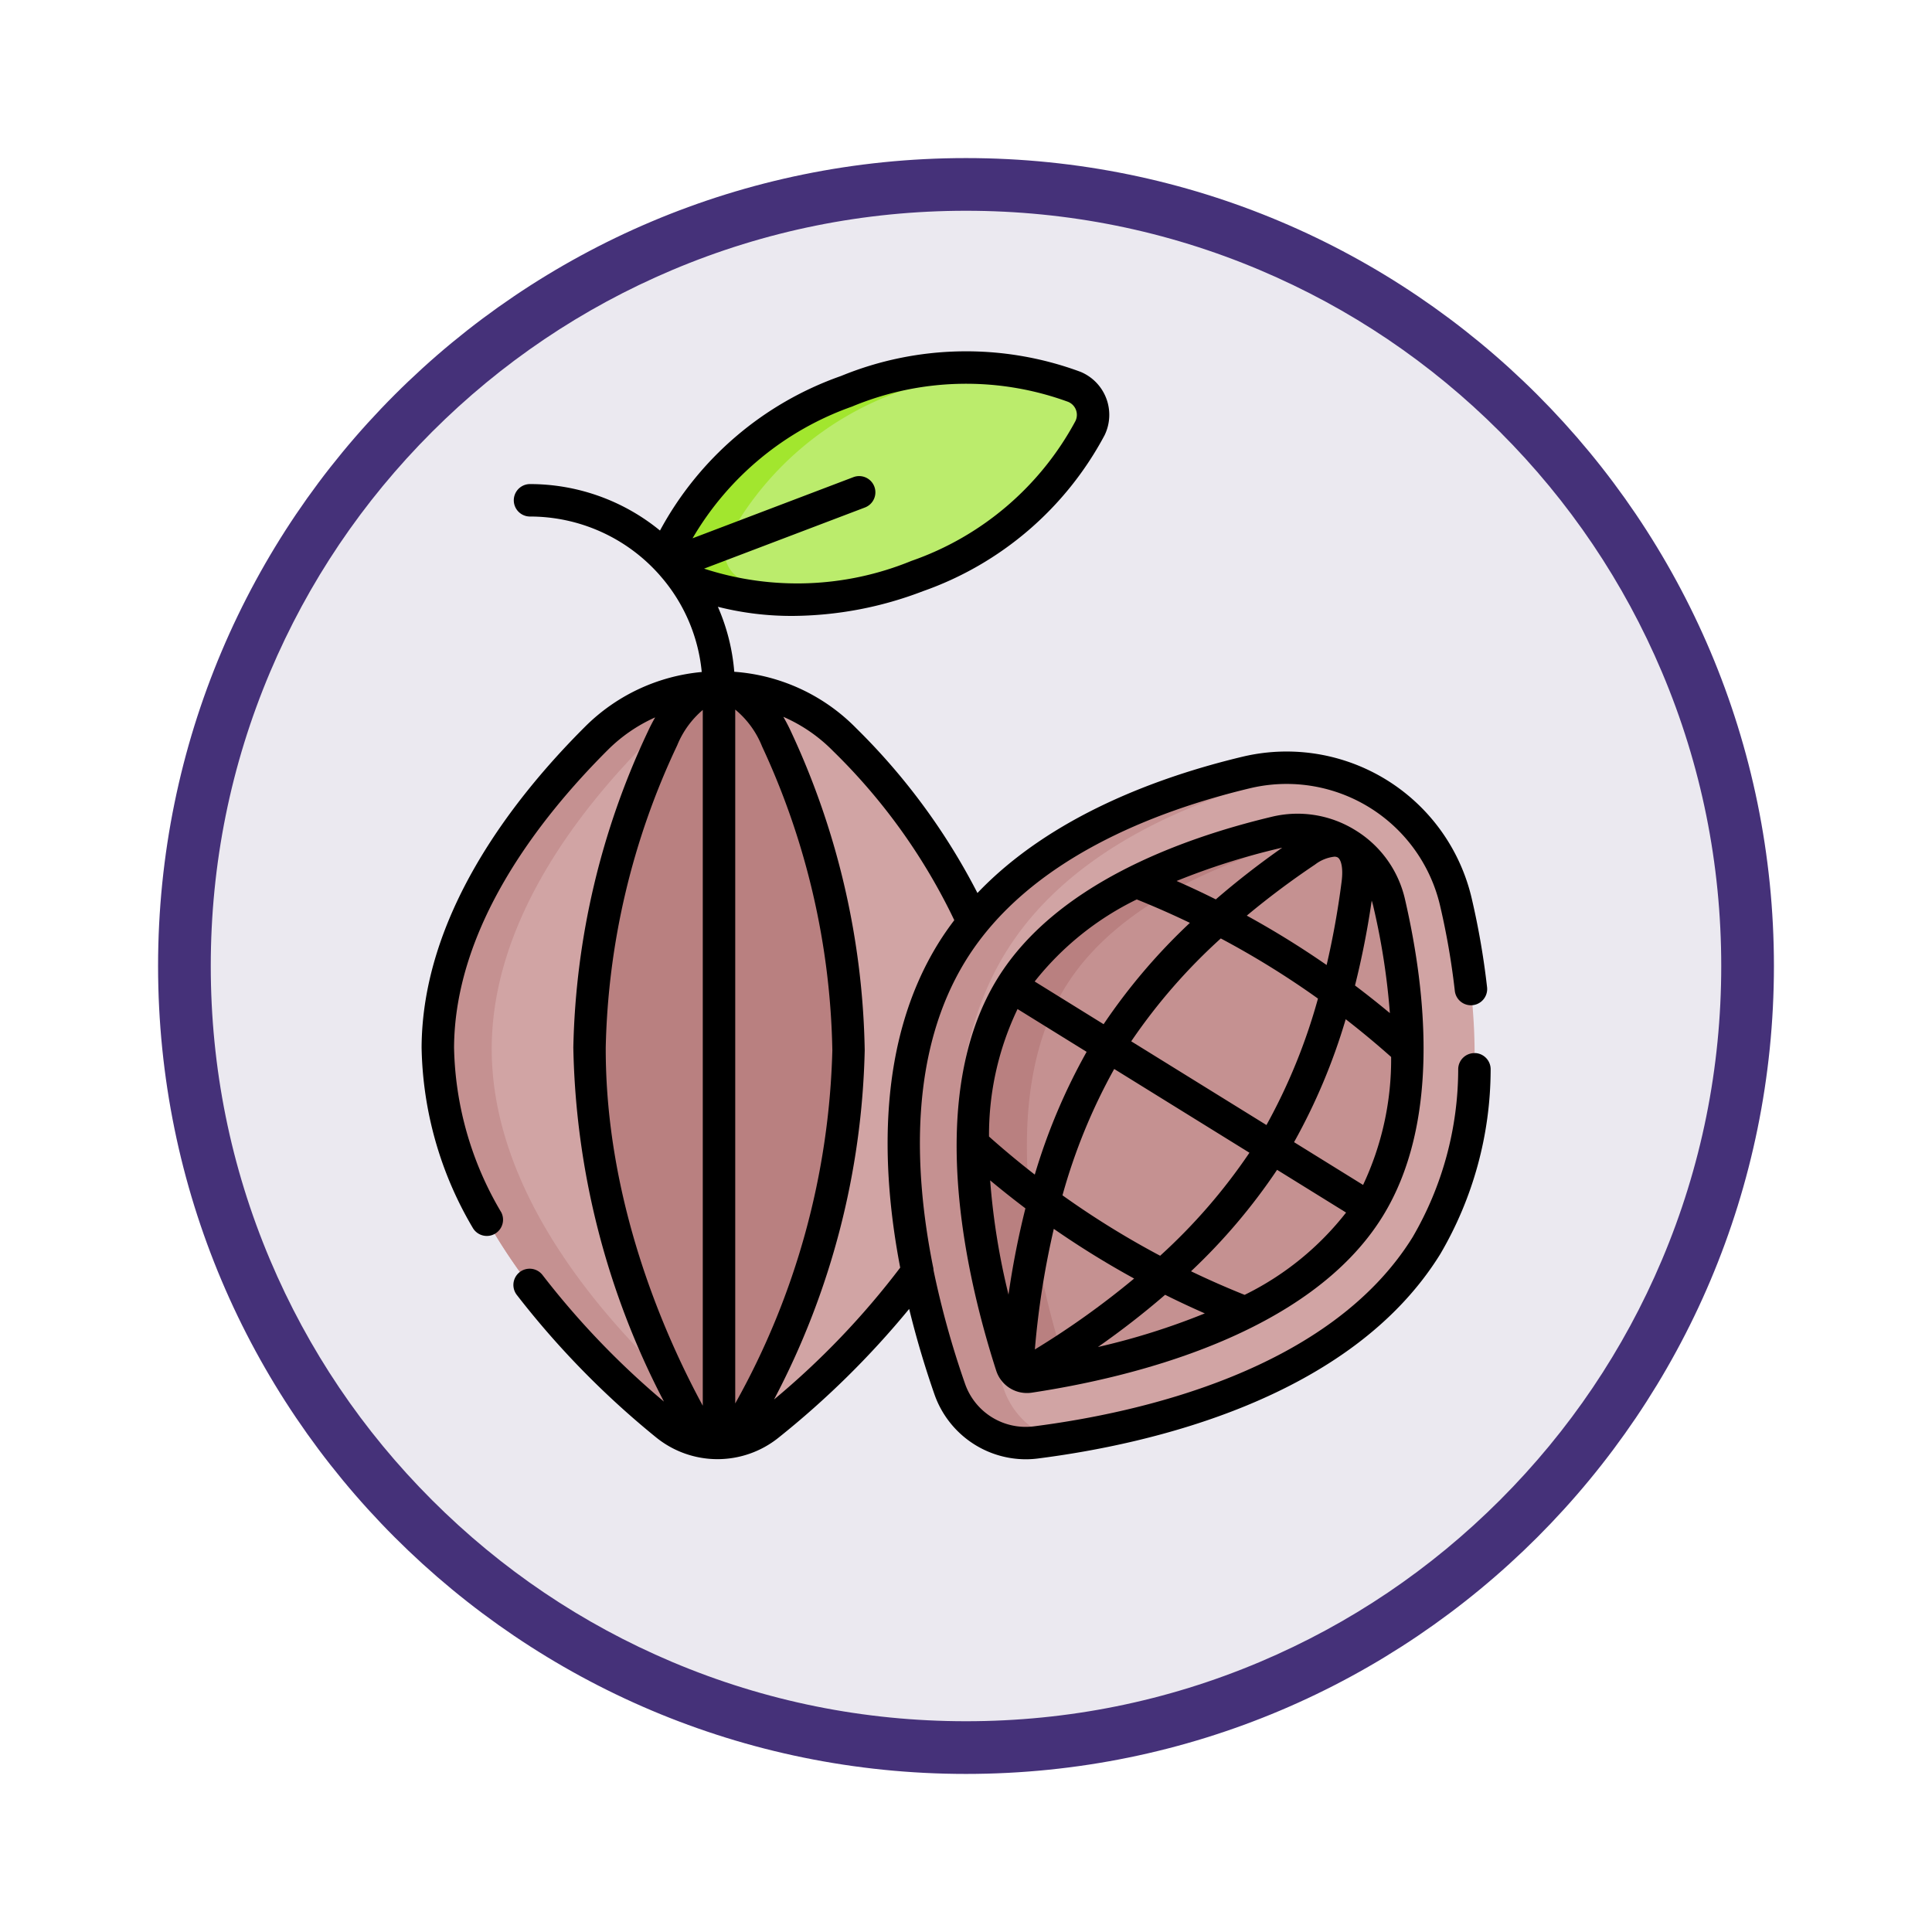 <svg xmlns="http://www.w3.org/2000/svg" xmlns:xlink="http://www.w3.org/1999/xlink" width="110" height="110" viewBox="0 0 110 110">
  <defs>
    <filter id="Trazado_982547" x="0" y="0" width="110" height="110" filterUnits="userSpaceOnUse">
      <feOffset dy="3" input="SourceAlpha"/>
      <feGaussianBlur stdDeviation="3" result="blur"/>
      <feFlood flood-opacity="0.161"/>
      <feComposite operator="in" in2="blur"/>
      <feComposite in="SourceGraphic"/>
    </filter>
  </defs>
  <g id="Grupo_1171229" data-name="Grupo 1171229" transform="translate(-692 -1786)">
    <g id="Grupo_1171023" data-name="Grupo 1171023" transform="translate(0.771 -380)">
      <g id="Grupo_1162553" data-name="Grupo 1162553" transform="translate(700.229 2172)">
        <g id="Grupo_1162412" data-name="Grupo 1162412" transform="translate(0 0)">
          <g id="Grupo_1158638" data-name="Grupo 1158638" transform="translate(0 0)">
            <g id="Grupo_1155734" data-name="Grupo 1155734">
              <g id="Grupo_1154704" data-name="Grupo 1154704">
                <g id="Grupo_1150790" data-name="Grupo 1150790" transform="translate(0 0)">
                  <g id="Grupo_1154214" data-name="Grupo 1154214" transform="translate(0)">
                    <g id="Grupo_1152583" data-name="Grupo 1152583">
                      <g id="Grupo_1146973" data-name="Grupo 1146973">
                        <g id="Grupo_1146954" data-name="Grupo 1146954">
                          <g transform="matrix(1, 0, 0, 1, -9, -6)" filter="url(#Trazado_982547)">
                            <g id="Trazado_982547-2" data-name="Trazado 982547" transform="translate(9 6)" fill="#ebe9f0">
                              <path d="M 46 90.5 C 39.992 90.5 34.164 89.324 28.679 87.003 C 23.38 84.762 18.621 81.553 14.534 77.466 C 10.446 73.379 7.238 68.62 4.996 63.321 C 2.676 57.836 1.5 52.008 1.5 46 C 1.5 39.992 2.676 34.164 4.996 28.679 C 7.238 23.38 10.446 18.621 14.534 14.534 C 18.621 10.446 23.38 7.238 28.679 4.996 C 34.164 2.676 39.992 1.5 46 1.5 C 52.008 1.5 57.836 2.676 63.321 4.996 C 68.62 7.238 73.379 10.446 77.466 14.534 C 81.554 18.621 84.762 23.38 87.004 28.679 C 89.324 34.164 90.5 39.992 90.5 46 C 90.5 52.008 89.324 57.836 87.004 63.321 C 84.762 68.62 81.554 73.379 77.466 77.466 C 73.379 81.553 68.62 84.762 63.321 87.003 C 57.836 89.324 52.008 90.5 46 90.5 Z" stroke="none"/>
                              <path d="M 46 3 C 40.194 3 34.563 4.137 29.263 6.378 C 24.143 8.544 19.544 11.644 15.594 15.594 C 11.644 19.544 8.544 24.143 6.378 29.263 C 4.137 34.563 3 40.194 3 46 C 3 51.806 4.137 57.437 6.378 62.737 C 8.544 67.857 11.644 72.455 15.594 76.405 C 19.544 80.355 24.143 83.456 29.263 85.622 C 34.563 87.863 40.194 89 46 89 C 51.806 89 57.437 87.863 62.737 85.622 C 67.857 83.456 72.456 80.355 76.406 76.405 C 80.356 72.455 83.456 67.857 85.622 62.737 C 87.864 57.437 89 51.806 89 46 C 89 40.194 87.864 34.563 85.622 29.263 C 83.456 24.143 80.356 19.544 76.406 15.594 C 72.456 11.644 67.857 8.544 62.737 6.378 C 57.437 4.137 51.806 3 46 3 M 46 0 C 71.405 0 92 20.595 92 46 C 92 71.405 71.405 92 46 92 C 20.595 92 7.62939453125e-06 71.405 7.62939453125e-06 46 C 7.62939453125e-06 20.595 20.595 0 46 0 Z" stroke="none" fill="#453179"/>
                            </g>
                          </g>
                        </g>
                      </g>
                    </g>
                  </g>
                </g>
              </g>
            </g>
          </g>
        </g>
      </g>
    </g>
    <g id="grano-de-cacao" transform="translate(707.019 1806.001)">
      <g id="Grupo_1171227" data-name="Grupo 1171227" transform="translate(9.898 0.928)">
        <g id="Grupo_1171226" data-name="Grupo 1171226" transform="translate(0)">
          <path id="Trazado_1016908" data-name="Trazado 1016908" d="M48.453,176.015c-.045,9.49-8.585,17.632-13.216,21.351a4.6,4.6,0,0,1-5.793-.027c-4.6-3.762-13.06-11.983-13.015-21.474.033-7.019,4.713-13.3,9.022-17.6a9.978,9.978,0,0,1,14.146.066C43.865,162.672,48.486,169,48.453,176.015Z" transform="translate(-16.429 -137.146)" fill="#d1a4a4"/>
          <path id="Trazado_1016909" data-name="Trazado 1016909" d="M32.524,197.347c-4.6-3.762-13.06-11.983-13.015-21.474.033-7.019,4.713-13.3,9.022-17.6a9.909,9.909,0,0,1,5.5-2.786,9.957,9.957,0,0,0-8.583,2.786c-4.309,4.3-8.989,10.581-9.022,17.6-.045,9.49,8.419,17.712,13.015,21.474a4.6,4.6,0,0,0,4.452.775,4.6,4.6,0,0,1-1.372-.775Z" transform="translate(-16.429 -137.154)" fill="#c59191"/>
          <path id="Trazado_1016910" data-name="Trazado 1016910" d="M101.3,176.015c-.021,9.49-3.953,17.632-6.085,21.351-.781,1.361-1.893,1.35-2.667-.027-2.116-3.762-6.013-11.983-5.993-21.474a43.029,43.029,0,0,1,4.154-17.6c1.8-3.9,4.73-3.872,6.513.066A43.5,43.5,0,0,1,101.3,176.015Z" transform="translate(-77.912 -137.146)" fill="#b98080"/>
          <path id="Trazado_1016911" data-name="Trazado 1016911" d="M124.316,17.3a1.726,1.726,0,0,0,.894,2.352,17.873,17.873,0,0,0,12.951-.247,17.873,17.873,0,0,0,9.844-8.42,1.726,1.726,0,0,0-.894-2.352,17.873,17.873,0,0,0-12.951.247A17.873,17.873,0,0,0,124.316,17.3Z" transform="translate(-110.871 -7.538)" fill="#bbec6c"/>
          <path id="Trazado_1016912" data-name="Trazado 1016912" d="M128.291,19.659a1.727,1.727,0,0,1-.894-2.352,17.874,17.874,0,0,1,9.844-8.42,20.452,20.452,0,0,1,5.534-1.276,19.589,19.589,0,0,0-8.614,1.276,17.873,17.873,0,0,0-9.844,8.42,1.726,1.726,0,0,0,.894,2.352,15.973,15.973,0,0,0,7.418,1.029A14.707,14.707,0,0,1,128.291,19.659Z" transform="translate(-110.871 -7.544)" fill="#a2e62e"/>
          <path id="Trazado_1016913" data-name="Trazado 1016913" d="M261.6,219.664c-4.958,8-16.4,10.46-22.248,11.2a4.561,4.561,0,0,1-4.885-3.026c-1.936-5.565-4.832-16.906.127-24.909,3.667-5.919,10.882-8.8,16.756-10.207a9.9,9.9,0,0,1,11.929,7.391c1.359,5.883,1.988,13.628-1.679,19.548Z" transform="translate(-205.304 -169.671)" fill="#d1a4a4"/>
          <path id="Trazado_1016914" data-name="Trazado 1016914" d="M237.67,202.933c-4.958,8-2.062,19.345-.127,24.91a4.558,4.558,0,0,0,2.977,2.863c-.41.062-.8.116-1.172.163a4.563,4.563,0,0,1-4.885-3.026c-1.936-5.565-4.831-16.906.127-24.91,3.668-5.919,10.883-8.8,16.756-10.206a9.829,9.829,0,0,1,3.838-.149q-.379.059-.758.149C248.553,194.129,241.338,197.014,237.67,202.933Z" transform="translate(-205.304 -169.672)" fill="#c59191"/>
          <path id="Trazado_1016915" data-name="Trazado 1016915" d="M266.951,252.325a.92.92,0,0,1-1.014-.628c-1.62-5.033-4.019-15.093,0-21.574,3.116-5.029,9.9-7.548,15.039-8.775a5.366,5.366,0,0,1,6.46,4c1.19,5.15,1.954,12.344-1.161,17.373C282.255,249.2,272.18,251.535,266.951,252.325Z" transform="translate(-233.264 -194.876)" fill="#c59191"/>
          <path id="Trazado_1016916" data-name="Trazado 1016916" d="M269.015,230.122c-4.017,6.482-1.616,16.542,0,21.575a.907.907,0,0,0,.124.249c-.792.155-1.53.28-2.191.379a.921.921,0,0,1-1.014-.628c-1.62-5.033-4.02-15.093,0-21.575,3.115-5.029,9.9-7.548,15.039-8.775a5.279,5.279,0,0,1,2.764.076c-5.1,1.254-11.671,3.771-14.722,8.7Z" transform="translate(-233.264 -194.875)" fill="#b98080"/>
        </g>
      </g>
      <g id="Grupo_1171228" data-name="Grupo 1171228" transform="translate(8.981 -0.001)">
        <path id="Trazado_1016917" data-name="Trazado 1016917" d="M68.956,39.959a.923.923,0,0,0-.951.9,19.016,19.016,0,0,1-2.595,9.578c-4.7,7.582-15.536,10-21.579,10.774a3.657,3.657,0,0,1-3.9-2.413,51.126,51.126,0,0,1-1.8-6.482A.927.927,0,0,0,38.1,52.1c-1.107-5.55-1.337-12.24,1.877-17.43,3.565-5.753,10.769-8.5,16.185-9.794a8.973,8.973,0,0,1,10.814,6.7,42.059,42.059,0,0,1,.837,4.846.924.924,0,0,0,1.837-.2,43.922,43.922,0,0,0-.873-5.06,10.821,10.821,0,0,0-13.044-8.081c-4.8,1.146-10.938,3.4-15.1,7.762a36.653,36.653,0,0,0-6.9-9.38,10.8,10.8,0,0,0-6.946-3.216,11.52,11.52,0,0,0-.933-3.7,17.075,17.075,0,0,0,4.246.52,21.015,21.015,0,0,0,7.427-1.407A18.75,18.75,0,0,0,47.872,4.778,2.651,2.651,0,0,0,46.5,1.169a18.748,18.748,0,0,0-13.634.237,18.783,18.783,0,0,0-10.308,8.8,11.689,11.689,0,0,0-7.4-2.646.924.924,0,0,0,0,1.848,9.836,9.836,0,0,1,7.35,3.3c.1.117.208.239.308.364a9.7,9.7,0,0,1,2.119,5.188,10.8,10.8,0,0,0-6.657,3.128c-4.22,4.212-9.258,10.8-9.293,18.25a20.857,20.857,0,0,0,2.927,10.292.924.924,0,0,0,1.612-.9,19.043,19.043,0,0,1-2.691-9.379c.032-6.824,4.777-12.984,8.751-16.95a9.011,9.011,0,0,1,2.7-1.857q-.221.382-.421.816a44.16,44.16,0,0,0-4.239,17.985A45.342,45.342,0,0,0,22.784,59.8a46.74,46.74,0,0,1-6.909-7.2A.924.924,0,1,0,14.4,53.719a49.441,49.441,0,0,0,7.933,8.116,5.549,5.549,0,0,0,6.957.033,50.033,50.033,0,0,0,7.455-7.344c.449,1.836.964,3.5,1.445,4.878a5.519,5.519,0,0,0,5.19,3.682,5.421,5.421,0,0,0,.685-.043c6.369-.811,17.816-3.4,22.916-11.635a20.827,20.827,0,0,0,2.871-10.5.925.925,0,0,0-.9-.951ZM26.842,59.905V20.4a5.224,5.224,0,0,1,1.529,2.1,42.776,42.776,0,0,1,4,17.3A43.389,43.389,0,0,1,26.842,59.905ZM33.523,3.134a16.894,16.894,0,0,1,12.269-.257.8.8,0,0,1,.417,1.1,16.9,16.9,0,0,1-9.341,7.959,17.122,17.122,0,0,1-11.8.439l9.158-3.481a.924.924,0,0,0-.657-1.728l-9.157,3.481a17.121,17.121,0,0,1,9.11-7.51Zm-9.985,19.3a5.232,5.232,0,0,1,1.456-2.014V60.034c-2.221-4.1-5.543-11.687-5.525-20.385A42.3,42.3,0,0,1,23.538,22.434Zm5.52,37.234A44.721,44.721,0,0,0,34.214,39.8a44.63,44.63,0,0,0-4.16-18.067,10.1,10.1,0,0,0-.474-.921,9,9,0,0,1,2.834,1.95,33.833,33.833,0,0,1,6.9,9.629c-.32.421-.624.857-.906,1.312-3.458,5.583-3.294,12.623-2.173,18.469a45.633,45.633,0,0,1-7.174,7.5Z" transform="translate(-8.981 0.001)"/>
        <path id="Trazado_1016918" data-name="Trazado 1016918" d="M278.955,214.628a6.234,6.234,0,0,0-4.736-.758c-5.31,1.268-12.328,3.891-15.61,9.187-4.17,6.731-1.846,16.889-.09,22.344a1.837,1.837,0,0,0,1.751,1.28,1.887,1.887,0,0,0,.281-.021c5.667-.856,15.8-3.3,19.967-10.029,3.282-5.3,2.505-12.749,1.276-18.068A6.231,6.231,0,0,0,278.955,214.628Zm-11.1,24.237a49.4,49.4,0,0,1-5.561-3.441,32.812,32.812,0,0,1,2.945-7.193l7.7,4.769A32.454,32.454,0,0,1,267.856,238.864Zm-7.134,5.338a48.415,48.415,0,0,1,1.079-6.869,51.2,51.2,0,0,0,4.574,2.829A47.528,47.528,0,0,1,260.722,244.2Zm7.416-3.115q1.116.556,2.261,1.059a39.618,39.618,0,0,1-6.086,1.914A47.177,47.177,0,0,0,268.138,241.088Zm-1.929-14.432a32.617,32.617,0,0,1,5.1-5.857,49.424,49.424,0,0,1,5.533,3.424,32.993,32.993,0,0,1-2.933,7.2Zm6.579-7.155a46.672,46.672,0,0,1,3.886-2.908,2.207,2.207,0,0,1,1.1-.449.39.39,0,0,1,.18.037l.02.011c.18.119.315.583.215,1.363a47.542,47.542,0,0,1-.854,4.757A51.26,51.26,0,0,0,272.788,219.5Zm7.114-.855c.034.109.066.22.092.333a39.7,39.7,0,0,1,.942,6.072q-.976-.812-1.986-1.574A48.4,48.4,0,0,0,279.9,218.646Zm-5.253-2.979c.052-.012.1-.022.156-.033a47.472,47.472,0,0,0-3.78,2.941q-1.1-.55-2.233-1.048A39.7,39.7,0,0,1,274.648,215.667Zm-8.125,2.911q1.539.619,3.025,1.334a33.87,33.87,0,0,0-4.912,5.77l-3.925-2.432A16.748,16.748,0,0,1,266.523,218.578Zm-6.788,6.241,3.934,2.437a34.065,34.065,0,0,0-2.952,6.989q-1.336-1.037-2.606-2.168A16.6,16.6,0,0,1,259.735,224.82Zm-1.559,9.754q.987.822,2.008,1.594a48.09,48.09,0,0,0-.963,4.911A39.848,39.848,0,0,1,258.176,234.574Zm14.488,6.519q-1.552-.622-3.051-1.343a33.743,33.743,0,0,0,4.9-5.776l3.928,2.433A16.6,16.6,0,0,1,272.663,241.093Zm6.745-6.259-3.93-2.435a34.213,34.213,0,0,0,2.941-7q1.325,1.028,2.586,2.149A16.748,16.748,0,0,1,279.408,234.834Z" transform="translate(-225.801 -187.368)"/>
      </g>
    </g>
  </g>
</svg>
